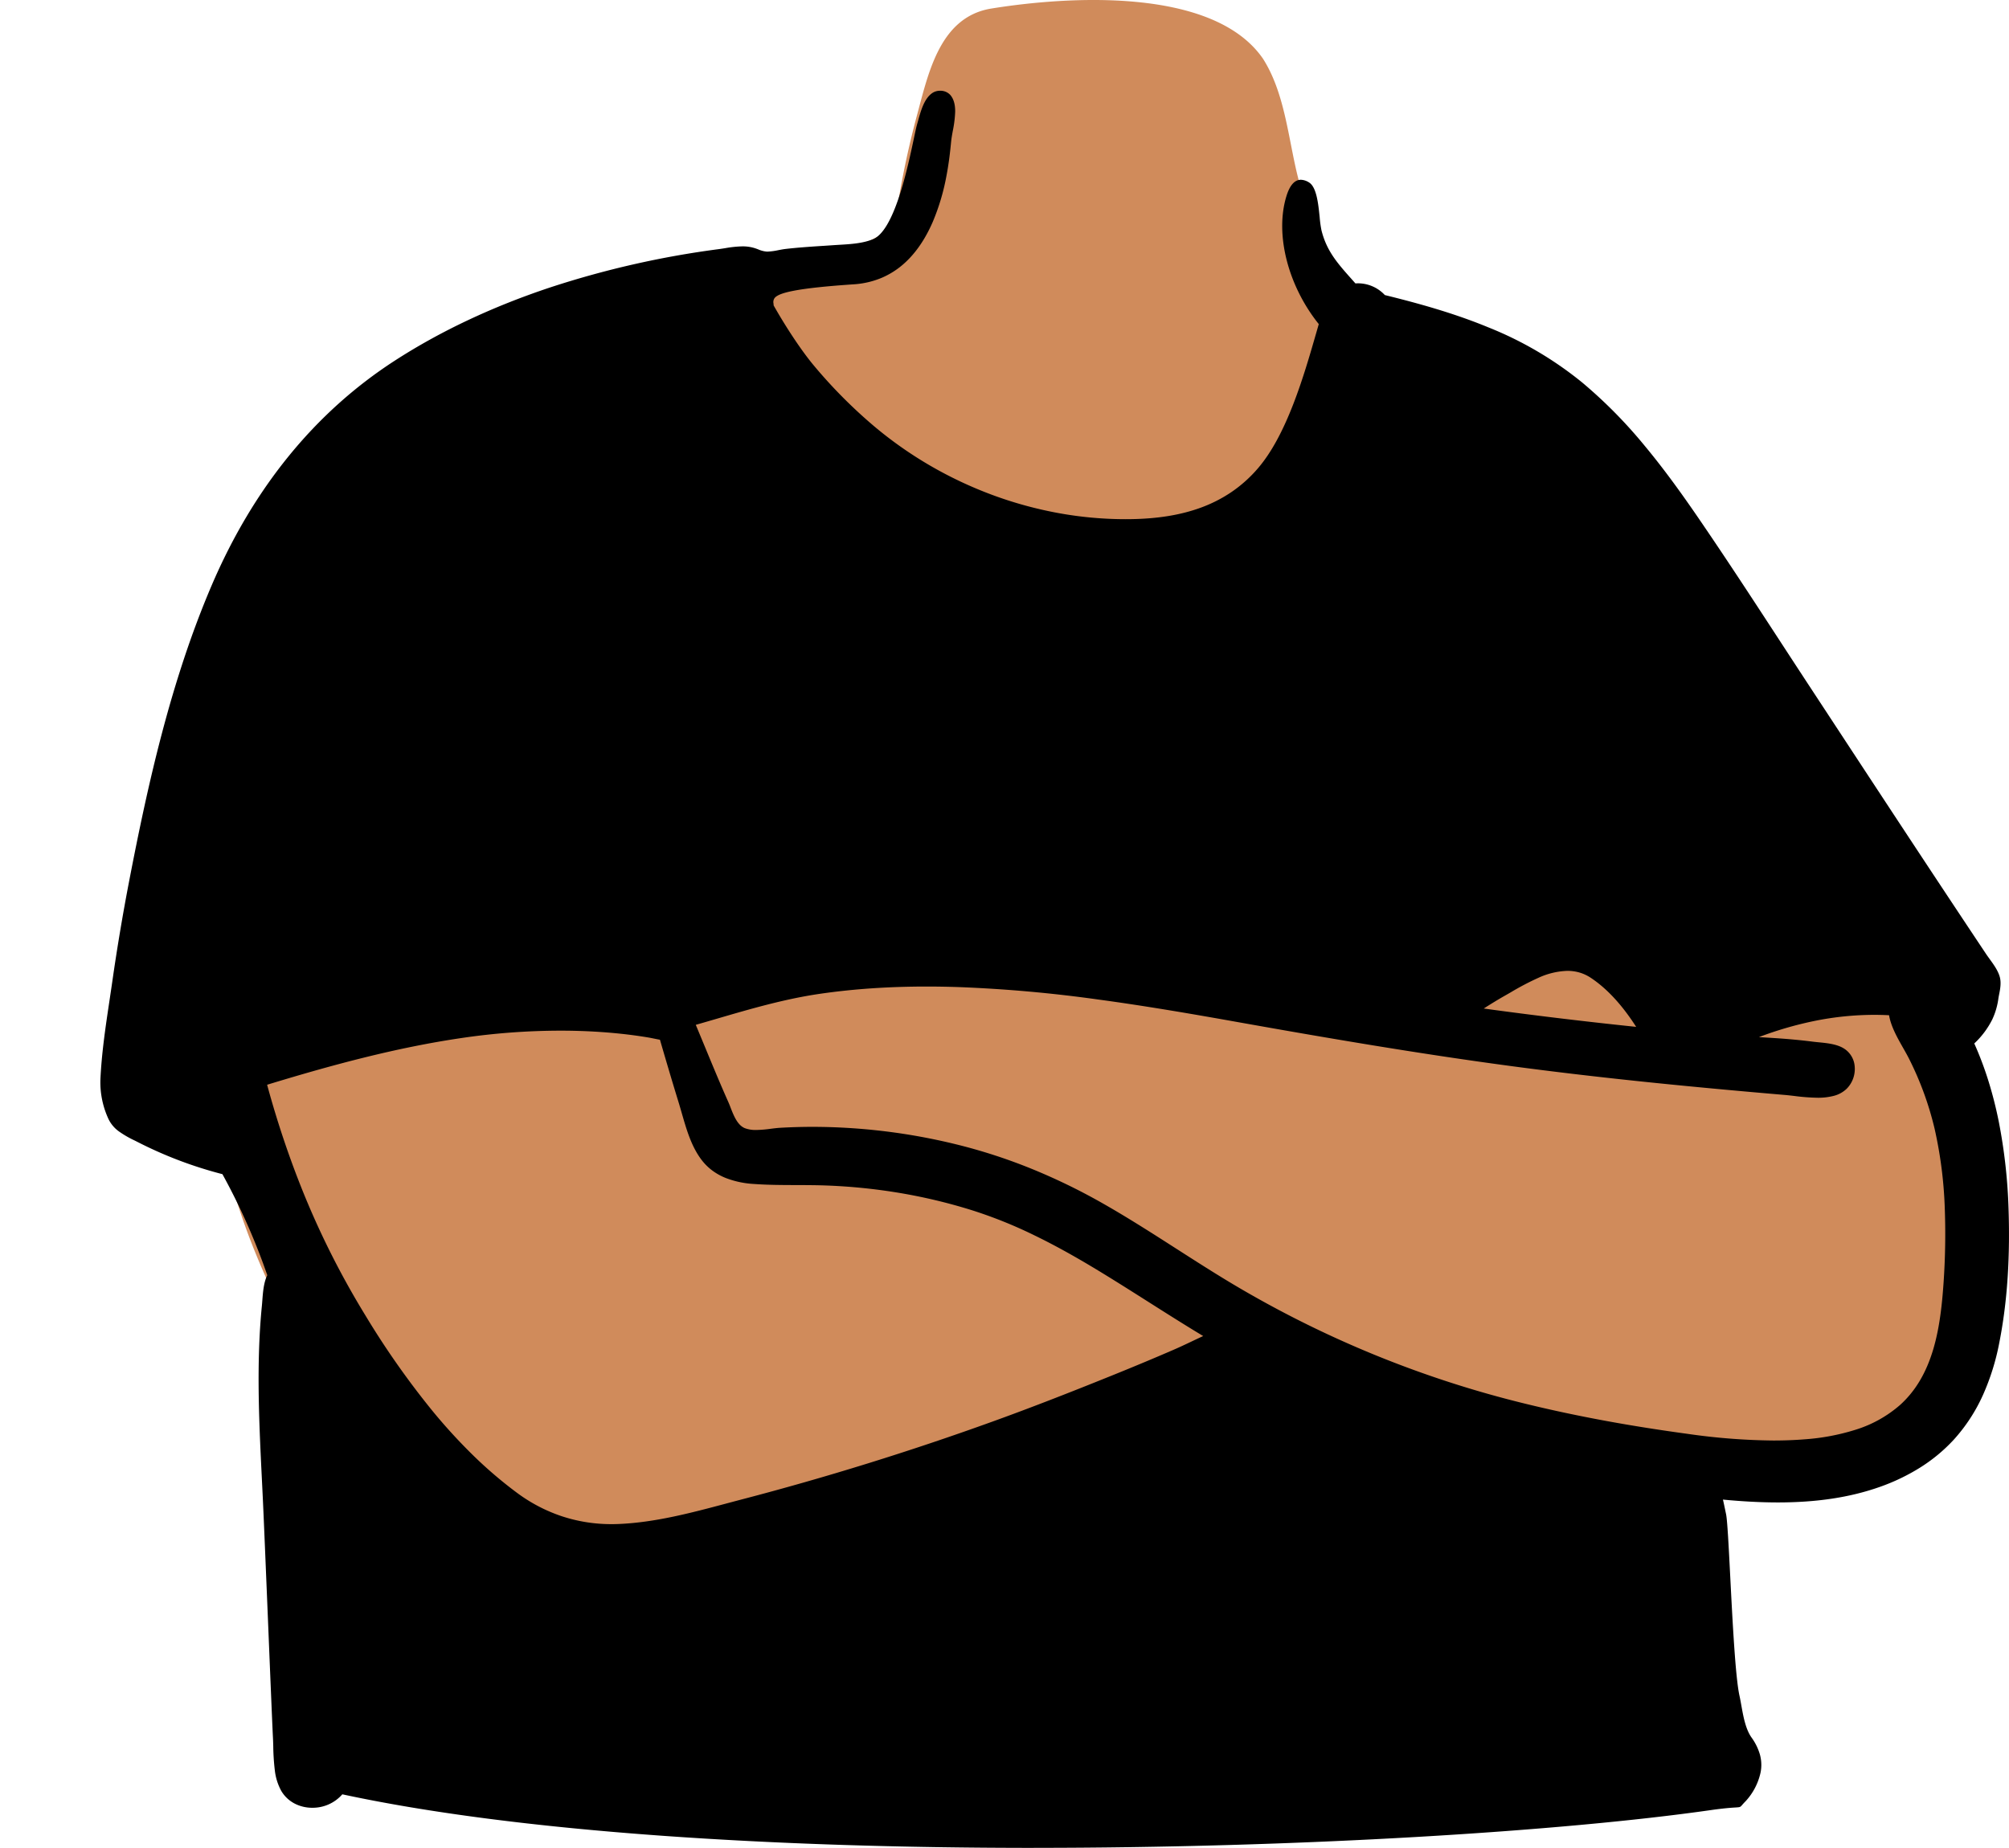 <svg xmlns="http://www.w3.org/2000/svg" width="841.1" height="773.761" viewBox="0 0 841.1 773.761">
  <g id="body_Tee_Arms_Crossed" data-name="body/Tee Arms Crossed" transform="translate(0 40)">
    <path id="_Skin" data-name="✋ Skin" d="M569.933,257.977c-8.684-3.1-17.054-6.672-24.68-11.932-21.983-16.363-36.317-40.988-49.861-64.319-19.078-33.933-32.669-70.091-42.064-107.811-4.037-16.206-5.408-35-14.58-49.364C417.956-5.534,356.987-1.636,324.612,3.645c-21.68,3.836-26.161,28.1-31.085,46.051a377.75,377.75,0,0,0-9.037,45.291,113.193,113.193,0,0,1-17.179,8.879c-62.859,19.275-73.907,55.009-97.916,110.207C128.844,294.3,18.809,325.715,2.188,420.664c-10.709,62.685,19.744,121.658,51.141,173.77,29.24,56.921,70.061,84.241,135.07,70.793,60.975-13.678,119.575-36.559,179.477-54.24,29.013-7.133,57.98-25.687,88.5-19.218A776.453,776.453,0,0,0,648.317,610.7c90.484,3.659,90.47-83.186,81.183-150.439C722.995,355.6,670.2,288.395,569.933,257.977Z" transform="translate(90 -40)" fill="#d08b5b"/>
    <path id="_Ink" data-name="🖍 Ink" d="M390.8,735.762c-56.219,0-108.588-1.712-155.652-5.084-52.911-3.791-97.937-9.626-133.828-17.342a16.484,16.484,0,0,1-12.588,5.629,15.975,15.975,0,0,1-7.322-1.729,13.952,13.952,0,0,1-5.663-5.354,23.37,23.37,0,0,1-2.711-8.8,92.522,92.522,0,0,1-.629-9.754v-.013c-.04-1.394-.077-2.711-.143-3.95-.232-4.365-1.053-24.293-1.924-45.39l0-.06c-.905-21.949-1.841-44.645-2.278-53.892-.139-2.949-.293-6.057-.416-8.555-.737-14.949-1.5-30.406-1.363-45.625.088-9.9.531-18.733,1.355-27.019.069-.689.126-1.448.186-2.252.255-3.389.571-7.6,2.084-10.6a272.509,272.509,0,0,0-18.786-42.314,172.33,172.33,0,0,1-35.3-13.362c-.487-.249-.98-.5-1.456-.735a42.484,42.484,0,0,1-6.6-3.82A13.731,13.731,0,0,1,3.1,429.865a36.6,36.6,0,0,1-3.075-15.5c.471-11.089,2.166-22.4,3.806-33.345.395-2.634.8-5.357,1.185-8.022,2.028-14.14,4.411-28.334,7.081-42.189,7.825-40.593,17.413-83.651,34.444-123.515,17.486-40.923,43.3-72.635,76.714-94.257,19.09-12.352,41.027-22.687,65.2-30.718a387.631,387.631,0,0,1,70.387-15.989c.935-.126,1.876-.273,2.785-.416a47.018,47.018,0,0,1,7.173-.752,16.813,16.813,0,0,1,5.686.908c.3.107.619.226.924.341a11.135,11.135,0,0,0,3.776.953h.047a26.8,26.8,0,0,0,4.618-.613c.986-.188,2.005-.383,2.97-.5,5.2-.607,10.5-.955,15.624-1.291l.066,0c1.454-.1,2.958-.194,4.436-.3.819-.057,1.665-.107,2.484-.156h.019c4.723-.28,9.607-.57,13.966-2.3,9-3.582,14.531-29.664,17.188-42.2.578-2.727,1.034-4.88,1.353-5.975.154-.526.309-1.088.46-1.631,1.162-4.186,2.608-9.4,6.151-11.6A5.816,5.816,0,0,1,351.6,0a5.612,5.612,0,0,1,4.24,1.741c1.394,1.613,2.068,3.878,2.06,6.922a48.184,48.184,0,0,1-.992,8.121c-.253,1.4-.491,2.721-.633,3.91-.048.4-.1.962-.168,1.611-.266,2.674-.761,7.65-1.887,13.492a91.992,91.992,0,0,1-5.713,19.126c-3.182,7.332-7.247,13.221-12.081,17.5A34.158,34.158,0,0,1,327.2,78.3a35.99,35.99,0,0,1-11.768,2.75c-11.5.773-19.714,1.653-25.112,2.691-4.423.85-6.952,1.8-7.958,2.983a2.866,2.866,0,0,0-.518,2.393c.024.252.049.511.049.763,3.986,7.1,10.805,17.969,16.9,25.252a207.286,207.286,0,0,0,25.048,25.241,165.5,165.5,0,0,0,23.378,16.479,168.371,168.371,0,0,0,25.885,12.261,165.086,165.086,0,0,0,27.583,7.647,157,157,0,0,0,28.473,2.637c.809,0,1.629-.007,2.438-.02,11.259-.181,20.777-1.748,29.1-4.792a58.876,58.876,0,0,0,12.827-6.519,56.448,56.448,0,0,0,11.21-10.065c5.376-6.294,10.22-15.132,14.81-27.018,3.95-10.23,7.007-20.848,9.7-30.217q.449-1.559.882-3.057c-12.945-16.135-18.4-37.637-13.569-53.5,1.4-4.6,3.443-6.932,6.072-6.932a6.682,6.682,0,0,1,3.408,1.116c3.168,1.924,3.886,8.922,4.463,14.546a45.563,45.563,0,0,0,.758,5.516c2.167,8.67,6.724,13.793,12.493,20.279.528.593,1.126,1.266,1.726,1.946.4-.032.8-.048,1.19-.048a15.421,15.421,0,0,1,11.12,4.921c18.058,4.422,31.49,8.62,43.552,13.611A150.456,150.456,0,0,1,620.5,122.238a199.677,199.677,0,0,1,25.985,26.321c6.827,8.2,13.862,17.635,22.137,29.7,11.875,17.317,23.542,35.212,34.824,52.518l.036.055c4.164,6.388,8.471,12.993,12.725,19.473q4.686,7.138,9.371,14.277l.463.706c14.255,21.721,28.994,44.181,43.612,66.279,4.422,6.686,8.85,13.365,13.163,19.85,2.041,3.069,4.2,6.312,6.6,9.912.5.746,1.034,1.486,1.6,2.27l.009.013c1.681,2.319,3.419,4.718,4.183,7.341.735,2.526.194,5.247-.241,7.434-.1.5-.2,1.024-.28,1.494a29.893,29.893,0,0,1-2.553,8.914,35.318,35.318,0,0,1-7.57,10.131,142.647,142.647,0,0,1,6.069,16.168,169.282,169.282,0,0,1,4.224,16.756,225.807,225.807,0,0,1,3.986,34.331c.841,21.925-.417,40.987-3.847,58.273a98.886,98.886,0,0,1-6.7,21.455,71.627,71.627,0,0,1-12.2,18.8,68.8,68.8,0,0,1-14.391,11.919,84.839,84.839,0,0,1-16.888,8.052c-12.314,4.329-26.206,6.433-42.472,6.433-7.03,0-14.556-.389-23.007-1.19.339,1.449.639,2.9.929,4.3l.013.062c.119.575.242,1.17.363,1.742.541,2.545,1.1,13.5,1.752,26.175v.009c.963,18.77,2.161,42.13,3.863,49.83.284,1.285.53,2.656.79,4.108.832,4.636,1.774,9.89,4.267,13.412a23.016,23.016,0,0,1,3.455,6.952,16.279,16.279,0,0,1,.313,7.726,25.851,25.851,0,0,1-6.3,12.036c-.663.658-1.078,1.138-1.38,1.487-.835.965-.835.965-2.88,1.09-1.607.1-4.591.281-10.33,1.1-15.468,2.21-33.792,4.291-54.461,6.187-20.967,1.923-43.885,3.611-68.117,5.017-51.766,3.005-107.375,4.594-160.817,4.594h0ZM192.572,393.567a286.2,286.2,0,0,0-41.647,3.129c-12.845,1.9-26.223,4.592-40.9,8.24-11.883,2.954-24.654,6.538-40.19,11.279.465,1.713,1.018,3.736,1.6,5.744,1.254,4.363,2.585,8.726,3.956,12.968,2.975,9.195,6.3,18.321,9.885,27.125a351.358,351.358,0,0,0,25.8,50.906A347.872,347.872,0,0,0,139.316,553.1a231.8,231.8,0,0,0,16.673,18.2,177.781,177.781,0,0,0,18.541,15.844,67.06,67.06,0,0,0,18.755,9.774,66.092,66.092,0,0,0,20.761,3.285h.007c.982,0,1.987-.021,2.987-.063,15.259-.638,30.352-4.66,44.949-8.549l.02-.005c2.161-.576,4.4-1.171,6.586-1.744,35.285-9.219,70.547-20.167,104.807-32.539,14.9-5.38,30.564-11.425,50.79-19.6,9.148-3.7,17.478-7.182,25.468-10.652,2.45-1.064,4.935-2.245,7.339-3.387,1.543-.733,3.139-1.492,4.738-2.224-7.729-4.647-15.464-9.553-22.945-14.3l-.026-.017c-7.245-4.595-14.736-9.345-22.212-13.855-9.222-5.563-17.473-10.1-25.225-13.868a190.042,190.042,0,0,0-26.685-10.728,228.493,228.493,0,0,0-30.031-7.154,239.778,239.778,0,0,0-30.713-3.117c-4.161-.155-8.4-.166-12.505-.177-5.837-.016-11.871-.031-17.766-.46a38.562,38.562,0,0,1-11.976-2.583,25.069,25.069,0,0,1-5.257-2.915,22.579,22.579,0,0,1-4.468-4.323c-4.4-5.624-6.481-12.851-8.491-19.84-.434-1.508-.882-3.067-1.341-4.557-2.722-8.835-5.359-17.8-7.8-26.177-.784-.138-1.575-.3-2.34-.457l-.013,0c-.858-.176-1.746-.358-2.6-.5-3.851-.643-7.825-1.178-11.811-1.592-7.152-.742-14.589-1.159-22.106-1.24C194.486,393.573,193.528,393.567,192.572,393.567Zm105.713,40.279h0a253.373,253.373,0,0,1,59.963,7.308A228.474,228.474,0,0,1,389.614,451.3a253.328,253.328,0,0,1,29.676,14.366c10.647,6.024,21.113,12.737,31.234,19.228l.013.009.006,0c7.773,4.985,15.81,10.14,23.876,14.949a445.141,445.141,0,0,0,122.444,49.992c10.717,2.62,22.051,5.031,33.689,7.168,10.844,1.991,22.29,3.8,34.023,5.391a266.513,266.513,0,0,0,35.935,2.782c4.515,0,8.926-.17,13.111-.507a92.475,92.475,0,0,0,21.182-3.988,51.43,51.43,0,0,0,18.7-10.4c6.421-5.8,10.974-13.461,13.92-23.428,2.69-9.1,3.661-18.945,4.257-27.377a297.457,297.457,0,0,0,.493-32.614,177.649,177.649,0,0,0-4.236-32.3A133.014,133.014,0,0,0,757.4,405.624c-.74-1.5-1.647-3.1-2.607-4.795l-.006-.01c-2.406-4.241-5.133-9.047-5.9-13.706-2.07-.109-4.179-.165-6.269-.165a126.171,126.171,0,0,0-24.547,2.469,150.852,150.852,0,0,0-23.673,6.847l.439.027.133.008c1.946.119,3.958.241,5.936.372,6.148.407,11.21.88,15.929,1.488.831.107,1.692.192,2.6.282l.027,0c3.579.354,7.635.756,10.579,2.629a9.689,9.689,0,0,1,4.446,7.344,11.841,11.841,0,0,1-.616,5.116,11.6,11.6,0,0,1-2.8,4.433,12.131,12.131,0,0,1-5.429,2.928,25.932,25.932,0,0,1-6.748.763,85.03,85.03,0,0,1-9.707-.746c-1.372-.16-2.668-.311-3.843-.411-46.121-3.935-81.332-7.644-114.17-12.026-39.324-5.249-78.835-12.049-115.673-18.616-18.5-3.3-38.33-6.714-58-9.367a577.47,577.47,0,0,0-58.5-5.178c-4.424-.144-8.817-.217-13.056-.217-7.717,0-15.289.243-22.506.721-7.665.508-15.2,1.3-22.387,2.354-14.674,2.152-28.908,6.308-42.673,10.328l-.033.01c-2.96.864-6.022,1.758-9.05,2.622,1.352,3.225,2.7,6.492,4.01,9.652,3.095,7.484,6.295,15.222,9.648,22.743.3.668.6,1.432.91,2.242,1.287,3.308,2.887,7.424,6.028,8.654a12.934,12.934,0,0,0,4.719.735,50.487,50.487,0,0,0,6.149-.515c1.346-.168,2.615-.326,3.755-.393C289.055,433.981,293.686,433.846,298.285,433.846Zm315.933-65.317a31.2,31.2,0,0,0-12.24,2.956,114,114,0,0,0-11.508,6.045c-.981.565-1.906,1.1-2.824,1.615-2.527,1.444-5.213,3.082-8.454,5.153,20.956,2.872,42.426,5.458,63.815,7.682-5.872-9.176-12.272-16.094-19.025-20.559a17.293,17.293,0,0,0-4.794-2.219A18.123,18.123,0,0,0,614.217,368.529Z" transform="translate(42 -2)"/>
  </g>
</svg>
